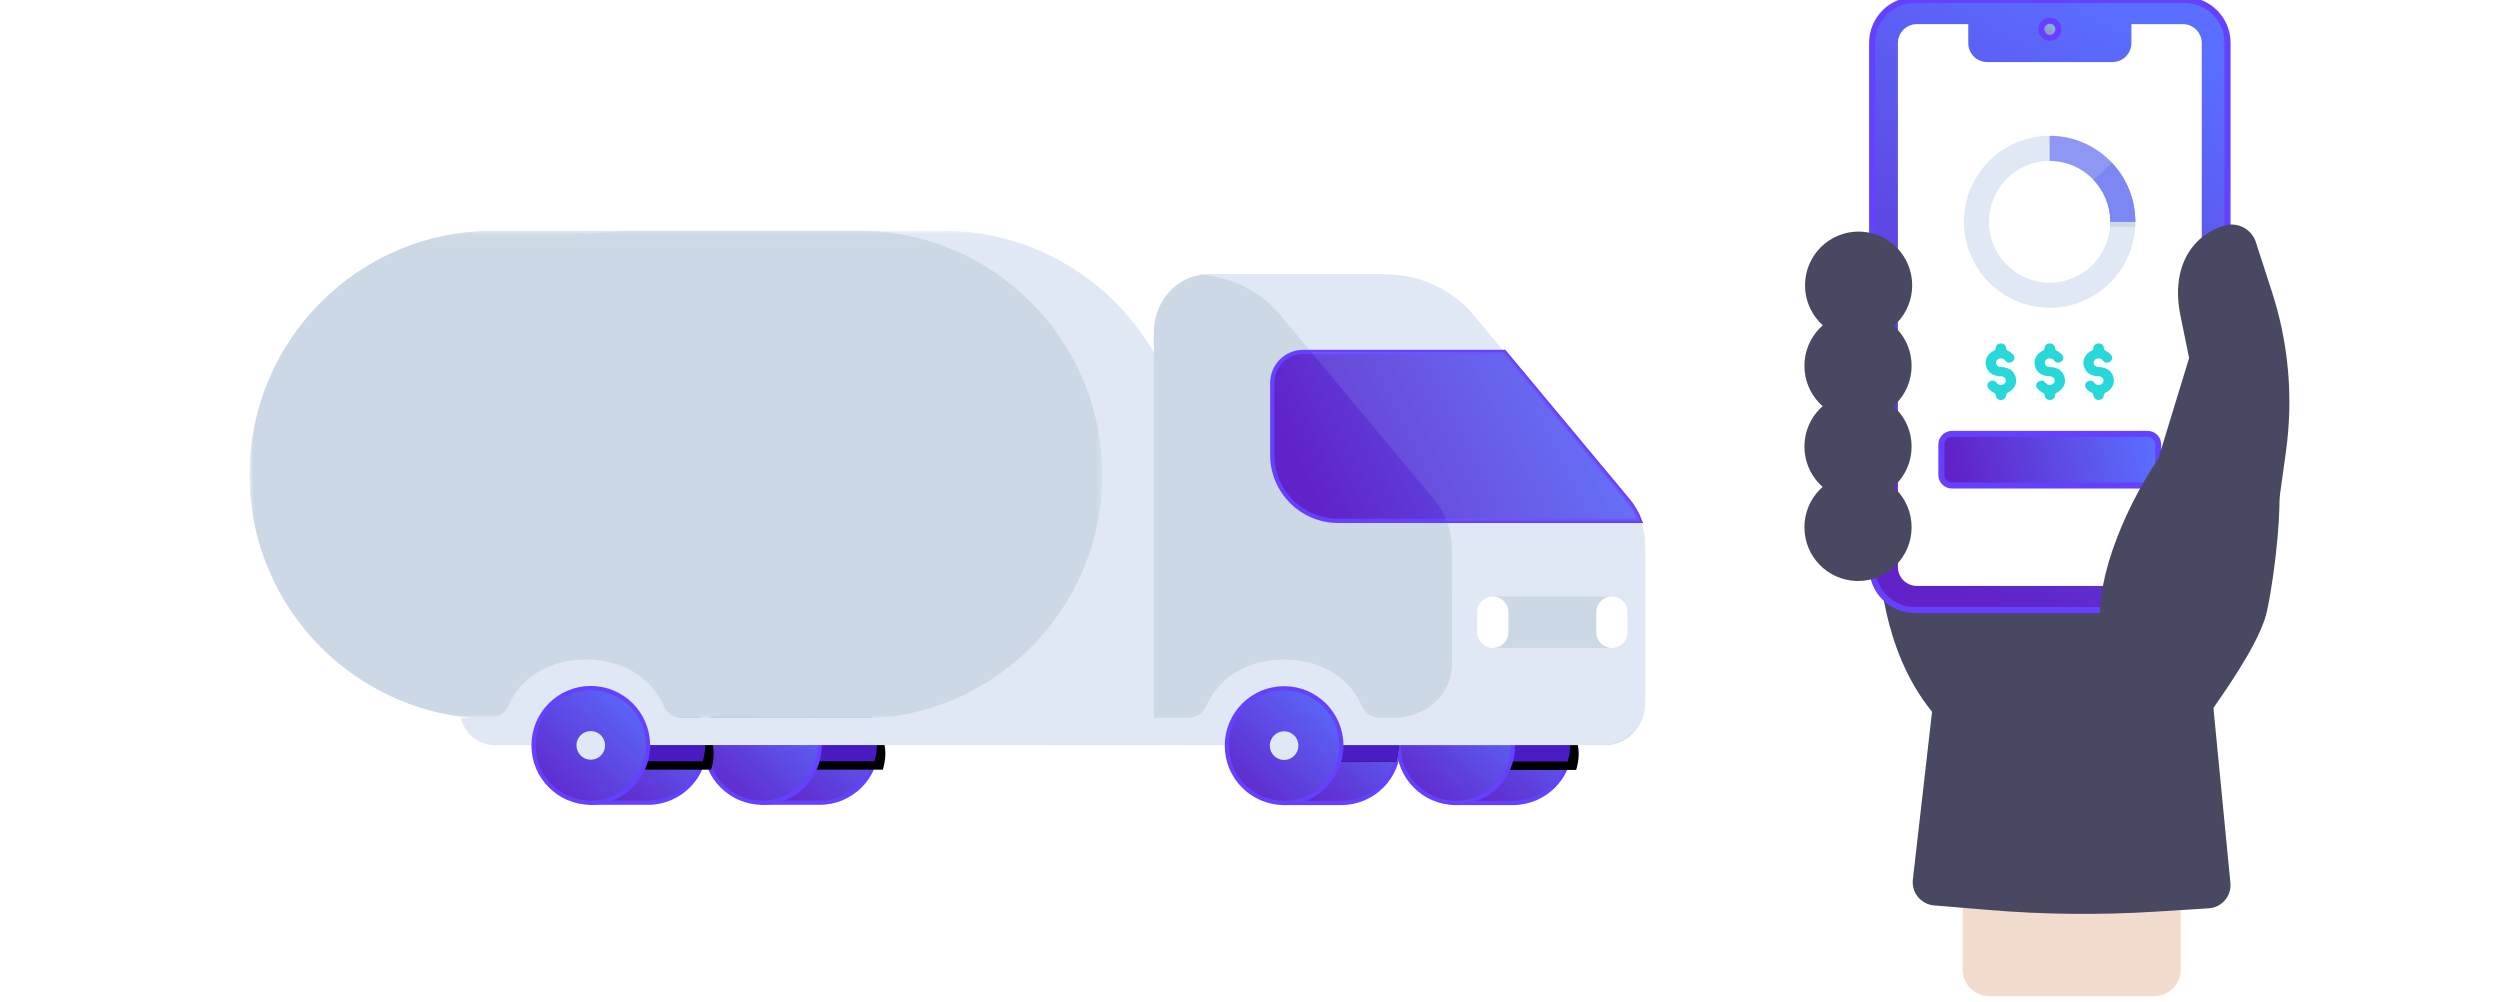 <?xml version="1.0" encoding="UTF-8"?>
<svg width="297px" height="119px" viewBox="0 0 297 119" version="1.1" xmlns="http://www.w3.org/2000/svg" xmlns:xlink="http://www.w3.org/1999/xlink">
    <title>ECA84D97-4FFF-4B68-8588-837A4A1C061F</title>
    <defs>
        <linearGradient x1="66.969%" y1="0%" x2="35.277%" y2="100%" id="linearGradient-1">
            <stop stop-color="#00DAFF" stop-opacity="0.5" offset="0%"></stop>
            <stop stop-color="#13015F" stop-opacity="0.5" offset="100%"></stop>
        </linearGradient>
        <path d="M37.276,72.473 L5.203,72.473 C2.401,72.473 0.129,70.193 0.129,67.38 L0.129,5.092 C0.129,2.28 2.401,-0 5.203,-0 L37.276,-0 C40.078,-0 42.35,2.28 42.35,5.092 L42.35,67.38 C42.35,70.193 40.078,72.473 37.276,72.473" id="path-2"></path>
        <filter x="-11.5%" y="-6.7%" width="123.0%" height="113.4%" filterUnits="objectBoundingBox" id="filter-3">
            <feMorphology radius="0.36" operator="dilate" in="SourceAlpha" result="shadowSpreadOuter1"></feMorphology>
            <feOffset dx="1" dy="1" in="shadowSpreadOuter1" result="shadowOffsetOuter1"></feOffset>
            <feGaussianBlur stdDeviation="1" in="shadowOffsetOuter1" result="shadowBlurOuter1"></feGaussianBlur>
            <feComposite in="shadowBlurOuter1" in2="SourceAlpha" operator="out" result="shadowBlurOuter1"></feComposite>
            <feColorMatrix values="0 0 0 0 0.199   0 0 0 0 0.046   0 0 0 0 0.416  0 0 0 0.204 0" type="matrix" in="shadowBlurOuter1" result="shadowMatrixOuter1"></feColorMatrix>
            <feMorphology radius="0.36" operator="dilate" in="SourceAlpha" result="shadowSpreadOuter2"></feMorphology>
            <feOffset dx="-1" dy="-1" in="shadowSpreadOuter2" result="shadowOffsetOuter2"></feOffset>
            <feGaussianBlur stdDeviation="1" in="shadowOffsetOuter2" result="shadowBlurOuter2"></feGaussianBlur>
            <feComposite in="shadowBlurOuter2" in2="SourceAlpha" operator="out" result="shadowBlurOuter2"></feComposite>
            <feColorMatrix values="0 0 0 0 0.359   0 0 0 0 0.51   0 0 0 0 0.982  0 0 0 0.295 0" type="matrix" in="shadowBlurOuter2" result="shadowMatrixOuter2"></feColorMatrix>
            <feMerge>
                <feMergeNode in="shadowMatrixOuter1"></feMergeNode>
                <feMergeNode in="shadowMatrixOuter2"></feMergeNode>
            </feMerge>
        </filter>
        <linearGradient x1="99.584%" y1="0%" x2="6.978%" y2="100%" id="linearGradient-4">
            <stop stop-color="#00DAFF" stop-opacity="0.5" offset="0%"></stop>
            <stop stop-color="#13015F" stop-opacity="0.5" offset="100%"></stop>
        </linearGradient>
        <path d="M28.958,3.48 C28.958,4.046 28.502,4.504 27.939,4.504 C27.375,4.504 26.919,4.046 26.919,3.48 C26.919,2.915 27.375,2.457 27.939,2.457 C28.502,2.457 28.958,2.915 28.958,3.48" id="path-5"></path>
        <filter x="-532.6%" y="-530.4%" width="1165.2%" height="1160.7%" filterUnits="objectBoundingBox" id="filter-6">
            <feMorphology radius="0.36" operator="dilate" in="SourceAlpha" result="shadowSpreadOuter1"></feMorphology>
            <feOffset dx="1" dy="1" in="shadowSpreadOuter1" result="shadowOffsetOuter1"></feOffset>
            <feGaussianBlur stdDeviation="3" in="shadowOffsetOuter1" result="shadowBlurOuter1"></feGaussianBlur>
            <feComposite in="shadowBlurOuter1" in2="SourceAlpha" operator="out" result="shadowBlurOuter1"></feComposite>
            <feColorMatrix values="0 0 0 0 0.199   0 0 0 0 0.046   0 0 0 0 0.416  0 0 0 0.352 0" type="matrix" in="shadowBlurOuter1" result="shadowMatrixOuter1"></feColorMatrix>
            <feMorphology radius="0.36" operator="dilate" in="SourceAlpha" result="shadowSpreadOuter2"></feMorphology>
            <feOffset dx="-1" dy="-1" in="shadowSpreadOuter2" result="shadowOffsetOuter2"></feOffset>
            <feGaussianBlur stdDeviation="3" in="shadowOffsetOuter2" result="shadowBlurOuter2"></feGaussianBlur>
            <feComposite in="shadowBlurOuter2" in2="SourceAlpha" operator="out" result="shadowBlurOuter2"></feComposite>
            <feColorMatrix values="0 0 0 0 0.359   0 0 0 0 0.51   0 0 0 0 0.982  0 0 0 0.295 0" type="matrix" in="shadowBlurOuter2" result="shadowMatrixOuter2"></feColorMatrix>
            <feMerge>
                <feMergeNode in="shadowMatrixOuter1"></feMergeNode>
                <feMergeNode in="shadowMatrixOuter2"></feMergeNode>
            </feMerge>
        </filter>
        <linearGradient x1="100%" y1="47.171%" x2="6.618%" y2="52.829%" id="linearGradient-7">
            <stop stop-color="#00DAFF" stop-opacity="0.5" offset="0%"></stop>
            <stop stop-color="#13015F" stop-opacity="0.5" offset="100%"></stop>
        </linearGradient>
        <path d="M39.56,57.675 L16.303,57.675 C15.613,57.675 15.054,57.114 15.054,56.423 L15.054,52.802 C15.054,52.11 15.613,51.549 16.303,51.549 L39.56,51.549 C40.249,51.549 40.807,52.11 40.807,52.802 L40.807,56.423 C40.807,57.114 40.249,57.675 39.56,57.675" id="path-8"></path>
        <filter x="-13.0%" y="-54.8%" width="126.1%" height="209.7%" filterUnits="objectBoundingBox" id="filter-9">
            <feMorphology radius="0.36" operator="dilate" in="SourceAlpha" result="shadowSpreadOuter1"></feMorphology>
            <feOffset dx="1" dy="1" in="shadowSpreadOuter1" result="shadowOffsetOuter1"></feOffset>
            <feGaussianBlur stdDeviation="0.5" in="shadowOffsetOuter1" result="shadowBlurOuter1"></feGaussianBlur>
            <feComposite in="shadowBlurOuter1" in2="SourceAlpha" operator="out" result="shadowBlurOuter1"></feComposite>
            <feColorMatrix values="0 0 0 0 0.199   0 0 0 0 0.046   0 0 0 0 0.416  0 0 0 0.115 0" type="matrix" in="shadowBlurOuter1" result="shadowMatrixOuter1"></feColorMatrix>
            <feMorphology radius="0.36" operator="dilate" in="SourceAlpha" result="shadowSpreadOuter2"></feMorphology>
            <feOffset dx="-1" dy="-1" in="shadowSpreadOuter2" result="shadowOffsetOuter2"></feOffset>
            <feGaussianBlur stdDeviation="0.5" in="shadowOffsetOuter2" result="shadowBlurOuter2"></feGaussianBlur>
            <feComposite in="shadowBlurOuter2" in2="SourceAlpha" operator="out" result="shadowBlurOuter2"></feComposite>
            <feColorMatrix values="0 0 0 0 0.359   0 0 0 0 0.51   0 0 0 0 0.982  0 0 0 0.144 0" type="matrix" in="shadowBlurOuter2" result="shadowMatrixOuter2"></feColorMatrix>
            <feMerge>
                <feMergeNode in="shadowMatrixOuter1"></feMergeNode>
                <feMergeNode in="shadowMatrixOuter2"></feMergeNode>
            </feMerge>
        </filter>
        <linearGradient x1="99.834%" y1="0%" x2="6.762%" y2="100%" id="linearGradient-10">
            <stop stop-color="#00DAFF" stop-opacity="0.5" offset="0%"></stop>
            <stop stop-color="#13015F" stop-opacity="0.5" offset="100%"></stop>
        </linearGradient>
        <path d="M68.13,54.741 C64.374,54.741 61.33,57.79 61.33,61.551 C61.33,62.786 61.683,63.926 62.256,64.925 L61.33,64.925 L61.33,68.363 L68.13,68.363 C71.885,68.363 74.93,65.313 74.93,61.551 C74.93,57.79 71.885,54.741 68.13,54.741" id="path-11"></path>
        <filter x="-57.0%" y="-56.9%" width="214.0%" height="213.8%" filterUnits="objectBoundingBox" id="filter-12">
            <feMorphology radius="0.25" operator="dilate" in="SourceAlpha" result="shadowSpreadOuter1"></feMorphology>
            <feOffset dx="1" dy="1" in="shadowSpreadOuter1" result="shadowOffsetOuter1"></feOffset>
            <feGaussianBlur stdDeviation="2" in="shadowOffsetOuter1" result="shadowBlurOuter1"></feGaussianBlur>
            <feComposite in="shadowBlurOuter1" in2="SourceAlpha" operator="out" result="shadowBlurOuter1"></feComposite>
            <feColorMatrix values="0 0 0 0 0.199   0 0 0 0 0.046   0 0 0 0 0.416  0 0 0 0.352 0" type="matrix" in="shadowBlurOuter1" result="shadowMatrixOuter1"></feColorMatrix>
            <feMorphology radius="0.25" operator="dilate" in="SourceAlpha" result="shadowSpreadOuter2"></feMorphology>
            <feOffset dx="-1" dy="-1" in="shadowSpreadOuter2" result="shadowOffsetOuter2"></feOffset>
            <feGaussianBlur stdDeviation="2" in="shadowOffsetOuter2" result="shadowBlurOuter2"></feGaussianBlur>
            <feComposite in="shadowBlurOuter2" in2="SourceAlpha" operator="out" result="shadowBlurOuter2"></feComposite>
            <feColorMatrix values="0 0 0 0 0.359   0 0 0 0 0.51   0 0 0 0 0.982  0 0 0 0.295 0" type="matrix" in="shadowBlurOuter2" result="shadowMatrixOuter2"></feColorMatrix>
            <feMerge>
                <feMergeNode in="shadowMatrixOuter1"></feMergeNode>
                <feMergeNode in="shadowMatrixOuter2"></feMergeNode>
            </feMerge>
        </filter>
        <path d="M74.631,63.44 C74.805,62.836 74.93,62.211 74.93,61.551 C74.93,60.798 74.777,60.086 74.552,59.408 L61.707,59.408 C61.481,60.086 61.33,60.798 61.33,61.551 C61.33,62.211 61.438,62.841 61.618,63.44 L74.631,63.44 Z" id="path-13"></path>
        <filter x="-40.4%" y="-136.4%" width="195.6%" height="422.5%" filterUnits="objectBoundingBox" id="filter-14">
            <feOffset dx="1" dy="1" in="SourceAlpha" result="shadowOffsetOuter1"></feOffset>
            <feGaussianBlur stdDeviation="2" in="shadowOffsetOuter1" result="shadowBlurOuter1"></feGaussianBlur>
            <feColorMatrix values="0 0 0 0 0.199   0 0 0 0 0.046   0 0 0 0 0.416  0 0 0 0.352 0" type="matrix" in="shadowBlurOuter1"></feColorMatrix>
        </filter>
        <linearGradient x1="99.839%" y1="0%" x2="6.757%" y2="100%" id="linearGradient-15">
            <stop stop-color="#00DAFF" stop-opacity="0.5" offset="0%"></stop>
            <stop stop-color="#13015F" stop-opacity="0.5" offset="100%"></stop>
        </linearGradient>
        <path d="M68.13,61.551 C68.13,57.789 65.085,54.741 61.33,54.741 C57.575,54.741 54.53,57.789 54.53,61.551 C54.53,65.313 57.575,68.362 61.33,68.362 C65.085,68.362 68.13,65.313 68.13,61.551" id="path-16"></path>
        <filter x="-57.0%" y="-56.9%" width="214.0%" height="213.8%" filterUnits="objectBoundingBox" id="filter-17">
            <feMorphology radius="0.25" operator="dilate" in="SourceAlpha" result="shadowSpreadOuter1"></feMorphology>
            <feOffset dx="1" dy="1" in="shadowSpreadOuter1" result="shadowOffsetOuter1"></feOffset>
            <feGaussianBlur stdDeviation="2" in="shadowOffsetOuter1" result="shadowBlurOuter1"></feGaussianBlur>
            <feComposite in="shadowBlurOuter1" in2="SourceAlpha" operator="out" result="shadowBlurOuter1"></feComposite>
            <feColorMatrix values="0 0 0 0 0.199   0 0 0 0 0.046   0 0 0 0 0.416  0 0 0 0.352 0" type="matrix" in="shadowBlurOuter1" result="shadowMatrixOuter1"></feColorMatrix>
            <feMorphology radius="0.25" operator="dilate" in="SourceAlpha" result="shadowSpreadOuter2"></feMorphology>
            <feOffset dx="-1" dy="-1" in="shadowSpreadOuter2" result="shadowOffsetOuter2"></feOffset>
            <feGaussianBlur stdDeviation="2" in="shadowOffsetOuter2" result="shadowBlurOuter2"></feGaussianBlur>
            <feComposite in="shadowBlurOuter2" in2="SourceAlpha" operator="out" result="shadowBlurOuter2"></feComposite>
            <feColorMatrix values="0 0 0 0 0.359   0 0 0 0 0.51   0 0 0 0 0.982  0 0 0 0.295 0" type="matrix" in="shadowBlurOuter2" result="shadowMatrixOuter2"></feColorMatrix>
            <feMerge>
                <feMergeNode in="shadowMatrixOuter1"></feMergeNode>
                <feMergeNode in="shadowMatrixOuter2"></feMergeNode>
            </feMerge>
        </filter>
        <path d="M40.931,61.551 C40.931,62.786 41.284,63.926 41.858,64.925 L40.931,64.925 L40.931,68.363 L47.731,68.363 C51.486,68.363 54.531,65.313 54.531,61.551 C54.531,57.79 51.486,54.741 47.731,54.741 C43.976,54.741 40.931,57.79 40.931,61.551 Z" id="path-18"></path>
        <filter x="-57.0%" y="-56.9%" width="214.0%" height="213.8%" filterUnits="objectBoundingBox" id="filter-19">
            <feMorphology radius="0.25" operator="dilate" in="SourceAlpha" result="shadowSpreadOuter1"></feMorphology>
            <feOffset dx="1" dy="1" in="shadowSpreadOuter1" result="shadowOffsetOuter1"></feOffset>
            <feGaussianBlur stdDeviation="2" in="shadowOffsetOuter1" result="shadowBlurOuter1"></feGaussianBlur>
            <feComposite in="shadowBlurOuter1" in2="SourceAlpha" operator="out" result="shadowBlurOuter1"></feComposite>
            <feColorMatrix values="0 0 0 0 0.199   0 0 0 0 0.046   0 0 0 0 0.416  0 0 0 0.352 0" type="matrix" in="shadowBlurOuter1" result="shadowMatrixOuter1"></feColorMatrix>
            <feMorphology radius="0.25" operator="dilate" in="SourceAlpha" result="shadowSpreadOuter2"></feMorphology>
            <feOffset dx="-1" dy="-1" in="shadowSpreadOuter2" result="shadowOffsetOuter2"></feOffset>
            <feGaussianBlur stdDeviation="2" in="shadowOffsetOuter2" result="shadowBlurOuter2"></feGaussianBlur>
            <feComposite in="shadowBlurOuter2" in2="SourceAlpha" operator="out" result="shadowBlurOuter2"></feComposite>
            <feColorMatrix values="0 0 0 0 0.359   0 0 0 0 0.51   0 0 0 0 0.982  0 0 0 0.295 0" type="matrix" in="shadowBlurOuter2" result="shadowMatrixOuter2"></feColorMatrix>
            <feMerge>
                <feMergeNode in="shadowMatrixOuter1"></feMergeNode>
                <feMergeNode in="shadowMatrixOuter2"></feMergeNode>
            </feMerge>
        </filter>
        <path d="M54.233,63.44 C54.407,62.836 54.531,62.211 54.531,61.551 C54.531,60.798 54.379,60.086 54.154,59.408 L41.309,59.408 C41.082,60.086 40.931,60.798 40.931,61.551 C40.931,62.211 41.039,62.841 41.22,63.44 L54.233,63.44 Z" id="path-20"></path>
        <filter x="-40.4%" y="-136.4%" width="195.6%" height="422.5%" filterUnits="objectBoundingBox" id="filter-21">
            <feOffset dx="1" dy="1" in="SourceAlpha" result="shadowOffsetOuter1"></feOffset>
            <feGaussianBlur stdDeviation="2" in="shadowOffsetOuter1" result="shadowBlurOuter1"></feGaussianBlur>
            <feColorMatrix values="0 0 0 0 0.199   0 0 0 0 0.046   0 0 0 0 0.416  0 0 0 0.352 0" type="matrix" in="shadowBlurOuter1"></feColorMatrix>
        </filter>
        <polygon id="path-22" points="0.096 0.051 94.717 0.051 94.717 58.033 0.096 58.033"></polygon>
        <polygon id="path-24" points="0 0.051 101.3 0.051 101.3 58.033 0 58.033"></polygon>
        <path d="M47.731,61.551 C47.731,57.789 44.687,54.741 40.931,54.741 C37.177,54.741 34.132,57.789 34.132,61.551 C34.132,65.313 37.177,68.362 40.931,68.362 C44.687,68.362 47.731,65.313 47.731,61.551" id="path-26"></path>
        <filter x="-57.0%" y="-56.9%" width="214.0%" height="213.8%" filterUnits="objectBoundingBox" id="filter-27">
            <feMorphology radius="0.25" operator="dilate" in="SourceAlpha" result="shadowSpreadOuter1"></feMorphology>
            <feOffset dx="1" dy="1" in="shadowSpreadOuter1" result="shadowOffsetOuter1"></feOffset>
            <feGaussianBlur stdDeviation="2" in="shadowOffsetOuter1" result="shadowBlurOuter1"></feGaussianBlur>
            <feComposite in="shadowBlurOuter1" in2="SourceAlpha" operator="out" result="shadowBlurOuter1"></feComposite>
            <feColorMatrix values="0 0 0 0 0.199   0 0 0 0 0.046   0 0 0 0 0.416  0 0 0 0.352 0" type="matrix" in="shadowBlurOuter1" result="shadowMatrixOuter1"></feColorMatrix>
            <feMorphology radius="0.25" operator="dilate" in="SourceAlpha" result="shadowSpreadOuter2"></feMorphology>
            <feOffset dx="-1" dy="-1" in="shadowSpreadOuter2" result="shadowOffsetOuter2"></feOffset>
            <feGaussianBlur stdDeviation="2" in="shadowOffsetOuter2" result="shadowBlurOuter2"></feGaussianBlur>
            <feComposite in="shadowBlurOuter2" in2="SourceAlpha" operator="out" result="shadowBlurOuter2"></feComposite>
            <feColorMatrix values="0 0 0 0 0.359   0 0 0 0 0.51   0 0 0 0 0.982  0 0 0 0.295 0" type="matrix" in="shadowBlurOuter2" result="shadowMatrixOuter2"></feColorMatrix>
            <feMerge>
                <feMergeNode in="shadowMatrixOuter1"></feMergeNode>
                <feMergeNode in="shadowMatrixOuter2"></feMergeNode>
            </feMerge>
        </filter>
        <path d="M7.477,0.74 C3.722,0.74 0.678,3.79 0.678,7.551 C0.678,8.785 1.031,9.927 1.604,10.925 L0.678,10.925 L0.678,14.362 L7.477,14.362 C11.233,14.362 14.277,11.313 14.277,7.551 C14.277,3.79 11.233,0.74 7.477,0.74" id="path-28"></path>
        <filter x="-57.0%" y="-56.9%" width="214.0%" height="213.8%" filterUnits="objectBoundingBox" id="filter-29">
            <feMorphology radius="0.25" operator="dilate" in="SourceAlpha" result="shadowSpreadOuter1"></feMorphology>
            <feOffset dx="1" dy="1" in="shadowSpreadOuter1" result="shadowOffsetOuter1"></feOffset>
            <feGaussianBlur stdDeviation="2" in="shadowOffsetOuter1" result="shadowBlurOuter1"></feGaussianBlur>
            <feComposite in="shadowBlurOuter1" in2="SourceAlpha" operator="out" result="shadowBlurOuter1"></feComposite>
            <feColorMatrix values="0 0 0 0 0.199   0 0 0 0 0.046   0 0 0 0 0.416  0 0 0 0.352 0" type="matrix" in="shadowBlurOuter1" result="shadowMatrixOuter1"></feColorMatrix>
            <feMorphology radius="0.25" operator="dilate" in="SourceAlpha" result="shadowSpreadOuter2"></feMorphology>
            <feOffset dx="-1" dy="-1" in="shadowSpreadOuter2" result="shadowOffsetOuter2"></feOffset>
            <feGaussianBlur stdDeviation="2" in="shadowOffsetOuter2" result="shadowBlurOuter2"></feGaussianBlur>
            <feComposite in="shadowBlurOuter2" in2="SourceAlpha" operator="out" result="shadowBlurOuter2"></feComposite>
            <feColorMatrix values="0 0 0 0 0.359   0 0 0 0 0.51   0 0 0 0 0.982  0 0 0 0.295 0" type="matrix" in="shadowBlurOuter2" result="shadowMatrixOuter2"></feColorMatrix>
            <feMerge>
                <feMergeNode in="shadowMatrixOuter1"></feMergeNode>
                <feMergeNode in="shadowMatrixOuter2"></feMergeNode>
            </feMerge>
        </filter>
        <path d="M156.999,63.469 C157.174,62.866 157.298,62.24 157.298,61.58 C157.298,60.827 157.146,60.115 156.921,59.438 L144.075,59.438 C143.85,60.115 143.699,60.827 143.699,61.58 C143.699,62.24 143.806,62.87 143.987,63.469 L156.999,63.469 Z" id="path-30"></path>
        <filter x="-40.4%" y="-136.4%" width="195.6%" height="422.5%" filterUnits="objectBoundingBox" id="filter-31">
            <feOffset dx="1" dy="1" in="SourceAlpha" result="shadowOffsetOuter1"></feOffset>
            <feGaussianBlur stdDeviation="2" in="shadowOffsetOuter1" result="shadowBlurOuter1"></feGaussianBlur>
            <feColorMatrix values="0 0 0 0 0.199   0 0 0 0 0.046   0 0 0 0 0.416  0 0 0 0.352 0" type="matrix" in="shadowBlurOuter1"></feColorMatrix>
        </filter>
        <path d="M150.498,61.58 C150.498,57.819 147.454,54.77 143.699,54.77 C139.944,54.77 136.899,57.819 136.899,61.58 C136.899,65.343 139.944,68.391 143.699,68.391 C147.454,68.391 150.498,65.343 150.498,61.58" id="path-32"></path>
        <filter x="-57.0%" y="-56.9%" width="214.0%" height="213.8%" filterUnits="objectBoundingBox" id="filter-33">
            <feMorphology radius="0.25" operator="dilate" in="SourceAlpha" result="shadowSpreadOuter1"></feMorphology>
            <feOffset dx="1" dy="1" in="shadowSpreadOuter1" result="shadowOffsetOuter1"></feOffset>
            <feGaussianBlur stdDeviation="2" in="shadowOffsetOuter1" result="shadowBlurOuter1"></feGaussianBlur>
            <feComposite in="shadowBlurOuter1" in2="SourceAlpha" operator="out" result="shadowBlurOuter1"></feComposite>
            <feColorMatrix values="0 0 0 0 0.199   0 0 0 0 0.046   0 0 0 0 0.416  0 0 0 0.352 0" type="matrix" in="shadowBlurOuter1" result="shadowMatrixOuter1"></feColorMatrix>
            <feMorphology radius="0.25" operator="dilate" in="SourceAlpha" result="shadowSpreadOuter2"></feMorphology>
            <feOffset dx="-1" dy="-1" in="shadowSpreadOuter2" result="shadowOffsetOuter2"></feOffset>
            <feGaussianBlur stdDeviation="2" in="shadowOffsetOuter2" result="shadowBlurOuter2"></feGaussianBlur>
            <feComposite in="shadowBlurOuter2" in2="SourceAlpha" operator="out" result="shadowBlurOuter2"></feComposite>
            <feColorMatrix values="0 0 0 0 0.359   0 0 0 0 0.51   0 0 0 0 0.982  0 0 0 0.295 0" type="matrix" in="shadowBlurOuter2" result="shadowMatrixOuter2"></feColorMatrix>
            <feMerge>
                <feMergeNode in="shadowMatrixOuter1"></feMergeNode>
                <feMergeNode in="shadowMatrixOuter2"></feMergeNode>
            </feMerge>
        </filter>
        <linearGradient x1="99.828%" y1="0%" x2="6.767%" y2="100%" id="linearGradient-34">
            <stop stop-color="#00DAFF" stop-opacity="0.5" offset="0%"></stop>
            <stop stop-color="#13015F" stop-opacity="0.5" offset="100%"></stop>
        </linearGradient>
        <path d="M7.455,0.74 C3.699,0.74 0.655,3.79 0.655,7.551 C0.655,8.785 1.008,9.927 1.581,10.925 L0.655,10.925 L0.655,14.362 L7.455,14.362 C11.21,14.362 14.254,11.313 14.254,7.551 C14.254,3.79 11.21,0.74 7.455,0.74" id="path-35"></path>
        <filter x="-57.0%" y="-56.9%" width="214.0%" height="213.8%" filterUnits="objectBoundingBox" id="filter-36">
            <feMorphology radius="0.25" operator="dilate" in="SourceAlpha" result="shadowSpreadOuter1"></feMorphology>
            <feOffset dx="1" dy="1" in="shadowSpreadOuter1" result="shadowOffsetOuter1"></feOffset>
            <feGaussianBlur stdDeviation="2" in="shadowOffsetOuter1" result="shadowBlurOuter1"></feGaussianBlur>
            <feComposite in="shadowBlurOuter1" in2="SourceAlpha" operator="out" result="shadowBlurOuter1"></feComposite>
            <feColorMatrix values="0 0 0 0 0.199   0 0 0 0 0.046   0 0 0 0 0.416  0 0 0 0.352 0" type="matrix" in="shadowBlurOuter1" result="shadowMatrixOuter1"></feColorMatrix>
            <feMorphology radius="0.25" operator="dilate" in="SourceAlpha" result="shadowSpreadOuter2"></feMorphology>
            <feOffset dx="-1" dy="-1" in="shadowSpreadOuter2" result="shadowOffsetOuter2"></feOffset>
            <feGaussianBlur stdDeviation="2" in="shadowOffsetOuter2" result="shadowBlurOuter2"></feGaussianBlur>
            <feComposite in="shadowBlurOuter2" in2="SourceAlpha" operator="out" result="shadowBlurOuter2"></feComposite>
            <feColorMatrix values="0 0 0 0 0.359   0 0 0 0 0.51   0 0 0 0 0.982  0 0 0 0.295 0" type="matrix" in="shadowBlurOuter2" result="shadowMatrixOuter2"></feColorMatrix>
            <feMerge>
                <feMergeNode in="shadowMatrixOuter1"></feMergeNode>
                <feMergeNode in="shadowMatrixOuter2"></feMergeNode>
            </feMerge>
        </filter>
        <path d="M136.601,63.469 C136.776,62.866 136.899,62.24 136.899,61.58 C136.899,60.827 136.748,60.115 136.523,59.438 L123.677,59.438 C123.452,60.115 123.301,60.827 123.301,61.58 C123.301,62.24 123.407,62.87 123.588,63.469 L136.601,63.469 Z" id="path-37"></path>
        <filter x="-55.2%" y="-186.0%" width="210.3%" height="472.1%" filterUnits="objectBoundingBox" id="filter-38">
            <feOffset dx="1" dy="1" in="SourceAlpha" result="shadowOffsetOuter1"></feOffset>
            <feGaussianBlur stdDeviation="2" in="shadowOffsetOuter1" result="shadowBlurOuter1"></feGaussianBlur>
            <feColorMatrix values="0 0 0 0 0.199   0 0 0 0 0.046   0 0 0 0 0.416  0 0 0 0.352 0" type="matrix" in="shadowBlurOuter1" result="shadowMatrixOuter1"></feColorMatrix>
            <feOffset dx="-1" dy="-1" in="SourceAlpha" result="shadowOffsetOuter2"></feOffset>
            <feGaussianBlur stdDeviation="2" in="shadowOffsetOuter2" result="shadowBlurOuter2"></feGaussianBlur>
            <feColorMatrix values="0 0 0 0 0.359   0 0 0 0 0.51   0 0 0 0 0.982  0 0 0 0.295 0" type="matrix" in="shadowBlurOuter2" result="shadowMatrixOuter2"></feColorMatrix>
            <feMerge>
                <feMergeNode in="shadowMatrixOuter1"></feMergeNode>
                <feMergeNode in="shadowMatrixOuter2"></feMergeNode>
            </feMerge>
        </filter>
        <linearGradient x1="100%" y1="39.443%" x2="6.618%" y2="60.557%" id="linearGradient-39">
            <stop stop-color="#00DAFF" stop-opacity="0.5" offset="0%"></stop>
            <stop stop-color="#13015F" stop-opacity="0.5" offset="100%"></stop>
        </linearGradient>
        <path d="M121.894,18.496 L121.894,27.048 C121.894,31.373 125.395,34.879 129.712,34.879 L165.581,34.879 C165.239,34 164.769,33.169 164.157,32.433 L149.465,14.804 L125.58,14.804 C123.544,14.804 121.894,16.457 121.894,18.496" id="path-40"></path>
        <filter x="-17.7%" y="-38.6%" width="135.7%" height="177.2%" filterUnits="objectBoundingBox" id="filter-41">
            <feMorphology radius="0.25" operator="dilate" in="SourceAlpha" result="shadowSpreadOuter1"></feMorphology>
            <feOffset dx="1" dy="1" in="shadowSpreadOuter1" result="shadowOffsetOuter1"></feOffset>
            <feGaussianBlur stdDeviation="2" in="shadowOffsetOuter1" result="shadowBlurOuter1"></feGaussianBlur>
            <feComposite in="shadowBlurOuter1" in2="SourceAlpha" operator="out" result="shadowBlurOuter1"></feComposite>
            <feColorMatrix values="0 0 0 0 0.199   0 0 0 0 0.046   0 0 0 0 0.416  0 0 0 0.352 0" type="matrix" in="shadowBlurOuter1" result="shadowMatrixOuter1"></feColorMatrix>
            <feMorphology radius="0.25" operator="dilate" in="SourceAlpha" result="shadowSpreadOuter2"></feMorphology>
            <feOffset dx="-1" dy="-1" in="shadowSpreadOuter2" result="shadowOffsetOuter2"></feOffset>
            <feGaussianBlur stdDeviation="2" in="shadowOffsetOuter2" result="shadowBlurOuter2"></feGaussianBlur>
            <feComposite in="shadowBlurOuter2" in2="SourceAlpha" operator="out" result="shadowBlurOuter2"></feComposite>
            <feColorMatrix values="0 0 0 0 0.359   0 0 0 0 0.51   0 0 0 0 0.982  0 0 0 0.295 0" type="matrix" in="shadowBlurOuter2" result="shadowMatrixOuter2"></feColorMatrix>
            <feMerge>
                <feMergeNode in="shadowMatrixOuter1"></feMergeNode>
                <feMergeNode in="shadowMatrixOuter2"></feMergeNode>
            </feMerge>
        </filter>
        <path d="M130.1,61.58 C130.1,57.819 127.056,54.77 123.301,54.77 C119.545,54.77 116.5,57.819 116.5,61.58 C116.5,65.343 119.545,68.391 123.301,68.391 C127.056,68.391 130.1,65.343 130.1,61.58" id="path-42"></path>
        <filter x="-57.0%" y="-56.9%" width="214.0%" height="213.8%" filterUnits="objectBoundingBox" id="filter-43">
            <feMorphology radius="0.25" operator="dilate" in="SourceAlpha" result="shadowSpreadOuter1"></feMorphology>
            <feOffset dx="1" dy="1" in="shadowSpreadOuter1" result="shadowOffsetOuter1"></feOffset>
            <feGaussianBlur stdDeviation="2" in="shadowOffsetOuter1" result="shadowBlurOuter1"></feGaussianBlur>
            <feComposite in="shadowBlurOuter1" in2="SourceAlpha" operator="out" result="shadowBlurOuter1"></feComposite>
            <feColorMatrix values="0 0 0 0 0.199   0 0 0 0 0.046   0 0 0 0 0.416  0 0 0 0.352 0" type="matrix" in="shadowBlurOuter1" result="shadowMatrixOuter1"></feColorMatrix>
            <feMorphology radius="0.25" operator="dilate" in="SourceAlpha" result="shadowSpreadOuter2"></feMorphology>
            <feOffset dx="-1" dy="-1" in="shadowSpreadOuter2" result="shadowOffsetOuter2"></feOffset>
            <feGaussianBlur stdDeviation="2" in="shadowOffsetOuter2" result="shadowBlurOuter2"></feGaussianBlur>
            <feComposite in="shadowBlurOuter2" in2="SourceAlpha" operator="out" result="shadowBlurOuter2"></feComposite>
            <feColorMatrix values="0 0 0 0 0.359   0 0 0 0 0.51   0 0 0 0 0.982  0 0 0 0.295 0" type="matrix" in="shadowBlurOuter2" result="shadowMatrixOuter2"></feColorMatrix>
            <feMerge>
                <feMergeNode in="shadowMatrixOuter1"></feMergeNode>
                <feMergeNode in="shadowMatrixOuter2"></feMergeNode>
            </feMerge>
        </filter>
    </defs>
    <g id="Design-System" stroke="none" stroke-width="1" fill="none" fill-rule="evenodd">
        <g id="Gráficos" transform="translate(-26, -474)">
            <g id="Graphic-/-Illustration-/-Service" transform="translate(26, 474)">
                <g id="Group" transform="translate(25, 0)">
                    <g id="Graphic-/-Illustration-/-Pipero-Hand" transform="translate(190, 0)">
                        <g id="Group-8">
                            <g id="Group-9">
                                <g id="Ui-Pipeo" transform="translate(0.582, 0)">
                                    <g id="Group-53">
                                        <path d="M40.349,118.339 L20.724,118.339 C18.99,118.339 17.585,116.929 17.585,115.189 L17.585,88.766 C17.585,87.027 18.99,85.616 20.724,85.616 L40.349,85.616 C42.082,85.616 43.487,87.027 43.487,88.766 L43.487,115.189 C43.487,116.929 42.082,118.339 40.349,118.339" id="Fill-1" fill="#F2DCCE"></path>
                                        <path d="M54.461,48.772 L7.692,66.53 C7.692,66.53 7.759,76.973 13.945,84.557 L11.681,104.366 C11.428,105.956 12.577,107.428 14.176,107.561 L20.691,108.104 C27.246,108.651 33.831,108.72 40.396,108.311 L46.817,107.91 C48.416,107.811 49.594,106.369 49.379,104.776 L47.373,84.098 C50.03,80.329 53.184,75.467 53.758,72.489 C54.802,67.58 55.517,59.693 55.098,57.825 C53.841,52.219 53.413,54.21 54.461,48.772 Z" id="Fill-3" fill="#484863"></path>
                                        <path d="M44.527,27.843 L44.527,27.843 L43.714,30.504 L4.551,30.504 L4.551,64.079 L36.981,68.583 L38.913,68.583 C41.535,68.583 44.053,69.619 45.922,71.465 L47.383,72.91 L47.383,28.797 C46.451,28.431 45.499,28.111 44.527,27.843" id="Fill-5" fill="#95A6B7"></path>
                                        <g id="Group-9" transform="translate(6.699, 0)">
                                            <g id="Fill-7">
                                                <use fill="black" fill-opacity="1" filter="url(#filter-3)" xlink:href="#path-2"></use>
                                                <use fill="#8A36FF" fill-rule="evenodd" xlink:href="#path-2"></use>
                                                <use fill-opacity="0.7" fill="url(#linearGradient-1)" fill-rule="evenodd" style="mix-blend-mode: multiply;" xlink:href="#path-2"></use>
                                                <use stroke="#6640FF" stroke-width="0.72" xlink:href="#path-2"></use>
                                            </g>
                                        </g>
                                        <path d="M37.627,2.866 L37.627,5.118 C37.627,6.362 36.622,7.37 35.383,7.37 L20.494,7.37 C19.254,7.37 18.25,6.362 18.25,5.118 L18.25,2.866 L12.131,2.866 C10.892,2.866 9.888,3.875 9.888,5.118 L9.888,67.355 C9.888,68.598 10.892,69.607 12.131,69.607 L43.745,69.607 C44.985,69.607 45.989,68.598 45.989,67.355 L45.989,5.118 C45.989,3.875 44.985,2.866 43.745,2.866 L37.627,2.866 Z" id="Fill-10" fill="#FFFFFF"></path>
                                        <path d="M5.149,57.843 C7.787,57.843 9.926,59.989 9.926,62.638 C9.926,65.285 7.787,67.432 5.149,67.432 L5.149,67.432 L4.937,67.428 C2.397,67.316 0.373,65.214 0.373,62.638 C0.373,59.989 2.511,57.843 5.149,57.843 Z M5.149,48.254 C7.787,48.254 9.926,50.401 9.926,53.049 C9.926,55.696 7.787,57.843 5.149,57.843 L5.149,57.843 L4.937,57.838 C2.397,57.727 0.373,55.625 0.373,53.049 C0.373,50.401 2.511,48.254 5.149,48.254 Z M5.219,29.102 C7.857,29.102 9.996,31.249 9.996,33.896 C9.996,36.441 8.02,38.523 5.525,38.681 C7.987,38.872 9.926,40.939 9.926,43.459 C9.926,46.107 7.787,48.254 5.149,48.254 L5.149,48.254 L4.937,48.249 C2.397,48.138 0.373,46.036 0.373,43.459 C0.373,40.915 2.348,38.833 4.843,38.675 C2.381,38.484 0.443,36.417 0.443,33.896 C0.443,31.249 2.581,29.102 5.219,29.102 Z" id="Fill-27" fill="#484863"></path>
                                        <path d="M5.149,57.843 C7.787,57.843 9.926,59.989 9.926,62.638 C9.926,65.285 7.787,67.432 5.149,67.432 L5.149,67.432 L4.937,67.428 C2.397,67.316 0.373,65.214 0.373,62.638 C0.373,59.989 2.511,57.843 5.149,57.843 Z M5.149,48.254 C7.787,48.254 9.926,50.401 9.926,53.049 C9.926,55.696 7.787,57.843 5.149,57.843 L5.149,57.843 L4.937,57.838 C2.397,57.727 0.373,55.625 0.373,53.049 C0.373,50.401 2.511,48.254 5.149,48.254 Z M5.219,29.102 C7.857,29.102 9.996,31.249 9.996,33.896 C9.996,36.441 8.02,38.523 5.525,38.681 C7.987,38.872 9.926,40.939 9.926,43.459 C9.926,46.107 7.787,48.254 5.149,48.254 L5.149,48.254 L4.937,48.249 C2.397,48.138 0.373,46.036 0.373,43.459 C0.373,40.915 2.348,38.833 4.843,38.675 C2.381,38.484 0.443,36.417 0.443,33.896 C0.443,31.249 2.581,29.102 5.219,29.102 Z" id="Stroke-29" stroke="#484863" stroke-width="3.182"></path>
                                        <path d="M41.091,60.962 L14.771,60.962 C13.53,60.962 12.524,59.953 12.524,58.707 L12.524,13.993 C12.524,12.747 13.53,11.738 14.771,11.738 L41.091,11.738 C42.332,11.738 43.338,12.747 43.338,13.993 L43.338,58.707 C43.338,59.953 42.332,60.962 41.091,60.962" id="Fill-30" fill="#FFFFFF"></path>
                                        <path d="M27.917,16.137 C22.297,16.137 17.742,20.71 17.742,26.35 C17.742,31.99 22.297,36.563 27.917,36.563 C33.536,36.563 38.091,31.99 38.091,26.35 C38.091,20.71 33.536,16.137 27.917,16.137 M27.917,19.116 C31.891,19.116 35.124,22.361 35.124,26.35 C35.124,30.339 31.891,33.584 27.917,33.584 C23.943,33.584 20.71,30.339 20.71,26.35 C20.71,22.361 23.943,19.116 27.917,19.116" id="Fill-32" fill="#DFE8F4"></path>
                                        <path d="M35.124,26.35 C35.124,26.547 35.11,26.742 35.094,26.935 L38.074,26.935 C38.085,26.741 38.091,26.546 38.091,26.35 C38.091,26.207 38.087,26.066 38.081,25.924 L35.102,25.924 C35.111,26.066 35.124,26.206 35.124,26.35" id="Fill-34" fill="#CCD8E5"></path>
                                        <g id="Fill-12">
                                            <use fill="black" fill-opacity="1" filter="url(#filter-6)" xlink:href="#path-5"></use>
                                            <use fill="#D1C0E9" fill-rule="evenodd" xlink:href="#path-5"></use>
                                            <use fill-opacity="0.7" fill="url(#linearGradient-4)" fill-rule="evenodd" style="mix-blend-mode: multiply;" xlink:href="#path-5"></use>
                                            <use stroke="#6640FF" stroke-width="0.72" xlink:href="#path-5"></use>
                                        </g>
                                        <path d="M27.917,16.137 L27.917,19.116 C31.891,19.116 35.124,22.361 35.124,26.35 L38.091,26.35 C38.091,20.709 33.536,16.137 27.917,16.137" id="Fill-36" fill="#8E98F4"></path>
                                        <path d="M33.15,21.392 C34.37,22.688 35.124,24.43 35.124,26.35 L38.091,26.35 C38.091,23.636 37.034,21.171 35.314,19.342 L33.15,21.392 Z" id="Fill-38" fill="#7C87F3"></path>
                                        <path d="M22.117,43.607 C21.8,43.603 21.543,43.373 21.543,43.09 C21.543,42.804 21.804,42.571 22.126,42.571 C22.339,42.571 22.527,42.675 22.628,42.828 C22.729,42.981 22.894,43.09 23.093,43.09 C23.603,43.09 23.92,42.581 23.636,42.204 C23.464,41.974 23.226,41.787 22.948,41.66 C22.815,41.6 22.741,41.47 22.741,41.338 C22.741,41.036 22.465,40.791 22.126,40.791 C21.786,40.791 21.511,41.036 21.511,41.338 L21.511,41.339 C21.511,41.473 21.431,41.601 21.297,41.662 C20.449,42.051 19.986,43.012 20.583,43.976 C20.888,44.468 21.501,44.694 22.133,44.702 C22.451,44.705 22.708,44.936 22.708,45.219 C22.708,45.505 22.446,45.737 22.126,45.737 C21.911,45.737 21.724,45.634 21.623,45.481 C21.522,45.328 21.357,45.219 21.158,45.219 C20.635,45.219 20.333,45.742 20.63,46.125 C20.801,46.345 21.032,46.526 21.303,46.649 C21.435,46.709 21.511,46.838 21.511,46.971 C21.511,47.273 21.786,47.518 22.126,47.518 C22.465,47.518 22.741,47.273 22.741,46.971 L22.741,46.97 C22.741,46.836 22.819,46.708 22.954,46.646 C23.812,46.252 24.276,45.276 23.647,44.3 C23.34,43.824 22.734,43.615 22.117,43.607" id="Fill-40" fill="#28D7D8"></path>
                                        <path d="M27.923,43.607 C27.605,43.603 27.348,43.373 27.348,43.09 C27.348,42.804 27.61,42.571 27.931,42.571 C28.145,42.571 28.332,42.675 28.434,42.828 C28.534,42.981 28.7,43.09 28.899,43.09 C29.409,43.09 29.725,42.581 29.441,42.204 C29.269,41.974 29.032,41.787 28.753,41.66 C28.621,41.6 28.546,41.47 28.546,41.338 C28.546,41.036 28.27,40.791 27.931,40.791 C27.591,40.791 27.316,41.036 27.316,41.338 L27.316,41.339 C27.316,41.473 27.237,41.601 27.103,41.662 C26.255,42.051 25.791,43.012 26.389,43.976 C26.694,44.468 27.307,44.694 27.939,44.702 C28.256,44.705 28.513,44.936 28.513,45.219 C28.513,45.505 28.252,45.737 27.931,45.737 C27.717,45.737 27.529,45.634 27.428,45.481 C27.328,45.328 27.162,45.219 26.964,45.219 C26.441,45.219 26.139,45.742 26.436,46.125 C26.607,46.345 26.838,46.526 27.108,46.649 C27.241,46.709 27.316,46.838 27.316,46.971 C27.316,47.273 27.591,47.518 27.931,47.518 C28.27,47.518 28.546,47.273 28.546,46.971 L28.546,46.97 C28.546,46.836 28.625,46.708 28.759,46.646 C29.617,46.252 30.081,45.276 29.452,44.3 C29.145,43.824 28.54,43.615 27.923,43.607" id="Fill-42" fill="#28D7D8"></path>
                                        <path d="M33.728,43.607 C33.411,43.603 33.154,43.373 33.154,43.09 C33.154,42.804 33.415,42.571 33.737,42.571 C33.95,42.571 34.138,42.675 34.239,42.828 C34.34,42.981 34.505,43.09 34.704,43.09 C35.215,43.09 35.531,42.581 35.247,42.204 C35.075,41.974 34.837,41.787 34.559,41.66 C34.426,41.6 34.352,41.47 34.352,41.338 C34.352,41.036 34.076,40.791 33.737,40.791 C33.397,40.791 33.122,41.036 33.122,41.338 L33.122,41.339 C33.122,41.473 33.042,41.601 32.908,41.662 C32.06,42.051 31.597,43.012 32.194,43.976 C32.499,44.468 33.113,44.694 33.744,44.702 C34.062,44.705 34.319,44.936 34.319,45.219 C34.319,45.505 34.057,45.737 33.737,45.737 C33.522,45.737 33.335,45.634 33.234,45.481 C33.134,45.328 32.968,45.219 32.769,45.219 C32.246,45.219 31.944,45.742 32.241,46.125 C32.412,46.345 32.644,46.526 32.914,46.649 C33.046,46.709 33.122,46.838 33.122,46.971 C33.122,47.273 33.397,47.518 33.737,47.518 C34.076,47.518 34.352,47.273 34.352,46.971 L34.352,46.97 C34.352,46.836 34.43,46.708 34.565,46.646 C35.423,46.252 35.887,45.276 35.258,44.3 C34.951,43.824 34.346,43.615 33.728,43.607" id="Fill-44" fill="#28D7D8"></path>
                                        <g id="Fill-46">
                                            <use fill="black" fill-opacity="1" filter="url(#filter-9)" xlink:href="#path-8"></use>
                                            <use fill="#8A36FF" fill-rule="evenodd" xlink:href="#path-8"></use>
                                            <use fill-opacity="0.7" fill="url(#linearGradient-7)" fill-rule="evenodd" style="mix-blend-mode: multiply;" xlink:href="#path-8"></use>
                                            <use stroke="#6640FF" stroke-width="0.72" xlink:href="#path-8"></use>
                                        </g>
                                        <g id="Group-50" transform="translate(33.494, 26.447)" fill="#484863">
                                            <path d="M20.833,8.223 L18.959,2.447 C18.508,0.831 16.838,-0.113 15.228,0.34 L15.22,0.342 C11.72,1.325 8.654,4.931 9.993,11.206 L10.991,16.089 L7.332,28.046 C2.867,34.658 -0.494,43.516 0.606,48.877 C1.906,55.214 6.519,63.025 16.64,45.793 C16.64,45.793 21.268,34.736 21.605,33.619 L22.503,27.127 C23.381,20.78 22.81,14.316 20.833,8.223" id="Fill-48"></path>
                                        </g>
                                    </g>
                                </g>
                            </g>
                        </g>
                    </g>
                    <g id="Graphic-/-Illustration-/-Pipa" transform="translate(0, 27)">
                        <g id="Pipe-Truck-Copy" transform="translate(4.251, 0)">
                            <polygon id="Fill-1" fill="#DFE8F4" points="75.103 59.372 109.817 59.372 109.817 27.624"></polygon>
                            <g id="Fill-2">
                                <use fill="black" fill-opacity="1" filter="url(#filter-12)" xlink:href="#path-11"></use>
                                <use fill="#8A36FF" fill-rule="evenodd" xlink:href="#path-11"></use>
                                <use fill-opacity="0.7" fill="url(#linearGradient-10)" fill-rule="evenodd" style="mix-blend-mode: multiply;" xlink:href="#path-11"></use>
                                <use stroke="#6640FF" stroke-width="0.5" xlink:href="#path-11"></use>
                            </g>
                            <g id="Fill-4">
                                <use fill="black" fill-opacity="1" filter="url(#filter-14)" xlink:href="#path-13"></use>
                                <use fill="#481BC2" fill-rule="evenodd" xlink:href="#path-13"></use>
                            </g>
                            <g id="Fill-6">
                                <use fill="black" fill-opacity="1" filter="url(#filter-17)" xlink:href="#path-16"></use>
                                <use fill="#8A36FF" fill-rule="evenodd" xlink:href="#path-16"></use>
                                <use fill-opacity="0.7" fill="url(#linearGradient-15)" fill-rule="evenodd" style="mix-blend-mode: multiply;" xlink:href="#path-16"></use>
                                <use stroke="#6640FF" stroke-width="0.5" xlink:href="#path-16"></use>
                            </g>
                            <g id="Fill-8">
                                <use fill="black" fill-opacity="1" filter="url(#filter-19)" xlink:href="#path-18"></use>
                                <use fill="#8A36FF" fill-rule="evenodd" xlink:href="#path-18"></use>
                                <use fill-opacity="0.7" fill="url(#linearGradient-10)" fill-rule="evenodd" style="mix-blend-mode: multiply;" xlink:href="#path-18"></use>
                                <use stroke="#6640FF" stroke-width="0.5" xlink:href="#path-18"></use>
                            </g>
                            <g id="Fill-10">
                                <use fill="black" fill-opacity="1" filter="url(#filter-21)" xlink:href="#path-20"></use>
                                <use fill="#471AC2" fill-rule="evenodd" xlink:href="#path-20"></use>
                            </g>
                            <g id="Group-14" transform="translate(16.996, 0.36)">
                                <mask id="mask-23" fill="white">
                                    <use xlink:href="#path-22"></use>
                                </mask>
                                <g id="Clip-13"></g>
                                <path d="M65.773,0.051 L29.038,0.051 C13.054,0.051 0.096,13.031 0.096,29.042 C0.096,45.054 13.054,58.033 29.038,58.033 L65.773,58.033 C81.758,58.033 94.717,45.054 94.717,29.042 C94.717,13.031 81.758,0.051 65.773,0.051" id="Fill-12" fill="#DFE8F4" mask="url(#mask-23)"></path>
                            </g>
                            <g id="Group-17" transform="translate(0.394, 0.36)">
                                <mask id="mask-25" fill="white">
                                    <use xlink:href="#path-24"></use>
                                </mask>
                                <g id="Clip-16"></g>
                                <path d="M72.357,0.051 L28.943,0.051 C12.958,0.051 0,13.031 0,29.042 C0,45.054 12.958,58.033 28.943,58.033 L72.357,58.033 C88.342,58.033 101.3,45.054 101.3,29.042 C101.3,13.031 88.342,0.051 72.357,0.051" id="Fill-15" fill="#CCD8E5" mask="url(#mask-25)"></path>
                            </g>
                            <path d="M107.816,61.517 L64.325,61.517 L55.175,61.517 L50.514,61.517 L30.222,61.517 L33.603,61.517 L30.009,61.517 L29.671,61.517 C27.11,61.517 25.972,59.837 25.44,58.286 L28.975,58.286 C29.899,58.286 30.741,57.747 31.11,56.9 C32.672,53.313 36.212,51.354 40.368,51.354 C44.524,51.354 48.064,53.313 49.626,56.9 C49.995,57.747 50.838,58.286 51.761,58.286 L107.816,58.286 L107.816,61.517 Z" id="Fill-18" fill="#DFE8F4"></path>
                            <g id="Fill-20">
                                <use fill="black" fill-opacity="1" filter="url(#filter-27)" xlink:href="#path-26"></use>
                                <use fill="#8A36FF" fill-rule="evenodd" xlink:href="#path-26"></use>
                                <use fill-opacity="0.7" fill="url(#linearGradient-15)" fill-rule="evenodd" style="mix-blend-mode: multiply;" xlink:href="#path-26"></use>
                                <use stroke="#6640FF" stroke-width="0.5" xlink:href="#path-26"></use>
                            </g>
                            <path d="M42.632,61.551 C42.632,60.611 41.87,59.848 40.931,59.848 C39.993,59.848 39.232,60.611 39.232,61.551 C39.232,62.492 39.993,63.254 40.931,63.254 C41.87,63.254 42.632,62.492 42.632,61.551" id="Fill-22" fill="#DFE8F4"></path>
                            <g id="Group-26" transform="translate(143.021, 54.029)">
                                <g id="Fill-24">
                                    <use fill="black" fill-opacity="1" filter="url(#filter-29)" xlink:href="#path-28"></use>
                                    <use fill="#8A36FF" fill-rule="evenodd" xlink:href="#path-28"></use>
                                    <use fill-opacity="0.7" fill="url(#linearGradient-10)" fill-rule="evenodd" style="mix-blend-mode: multiply;" xlink:href="#path-28"></use>
                                    <use stroke="#6640FF" stroke-width="0.5" xlink:href="#path-28"></use>
                                </g>
                            </g>
                            <g id="Fill-27">
                                <use fill="black" fill-opacity="1" filter="url(#filter-31)" xlink:href="#path-30"></use>
                                <use fill="#481BC5" fill-rule="evenodd" xlink:href="#path-30"></use>
                            </g>
                            <g id="Fill-29">
                                <use fill="black" fill-opacity="1" filter="url(#filter-33)" xlink:href="#path-32"></use>
                                <use fill="#8A36FF" fill-rule="evenodd" xlink:href="#path-32"></use>
                                <use fill-opacity="0.7" fill="url(#linearGradient-15)" fill-rule="evenodd" style="mix-blend-mode: multiply;" xlink:href="#path-32"></use>
                                <use stroke="#6640FF" stroke-width="0.5" xlink:href="#path-32"></use>
                            </g>
                            <g id="Group-33" transform="translate(122.645, 54.029)">
                                <g id="Fill-31">
                                    <use fill="black" fill-opacity="1" filter="url(#filter-36)" xlink:href="#path-35"></use>
                                    <use fill="#8A36FF" fill-rule="evenodd" xlink:href="#path-35"></use>
                                    <use fill-opacity="0.7" fill="url(#linearGradient-34)" fill-rule="evenodd" style="mix-blend-mode: multiply;" xlink:href="#path-35"></use>
                                    <use stroke="#6640FF" stroke-width="0.5" xlink:href="#path-35"></use>
                                </g>
                            </g>
                            <g id="Fill-34">
                                <use fill="black" fill-opacity="1" filter="url(#filter-38)" xlink:href="#path-37"></use>
                                <use fill="#491CC6" fill-rule="evenodd" xlink:href="#path-37"></use>
                            </g>
                            <path d="M161.459,61.517 L111.463,61.517 C109.449,61.517 107.816,59.749 107.816,57.568 L107.816,12.535 C107.816,8.704 110.685,5.597 114.223,5.597 L134.378,5.597 C138.117,5.597 143.332,7.393 145.728,10.501 L164.309,32.433 C165.528,34.013 166.194,36.005 166.194,38.061 L166.194,56.391 C166.194,59.222 164.074,61.517 161.459,61.517" id="Fill-36" fill="#CCD8E5"></path>
                            <g id="Group-40" transform="translate(95.478, 4.896)" fill="#DFE8F4">
                                <path d="M68.679,27.538 L50.4,5.605 C47.811,2.498 43.979,0.702 39.938,0.702 L16.969,0.702 C21.009,0.702 24.841,2.498 27.431,5.605 L45.709,27.538 C47.026,29.117 47.747,31.109 47.747,33.166 L47.776,46.804 C47.793,50.744 44.609,53.39 40.676,53.39 L39.215,53.39 C38.291,53.39 37.449,52.851 37.08,52.004 C35.519,48.417 31.978,46.458 27.822,46.458 C23.666,46.458 20.125,48.417 18.564,52.004 C18.195,52.851 17.352,53.39 16.429,53.39 L0.428,53.39 L0.428,56.621 L11.896,56.621 L15.491,56.621 L17.676,56.621 L37.968,56.621 L42.629,56.621 L51.778,56.621 L65.599,56.621 C68.425,56.621 70.716,54.326 70.716,51.495 L70.716,33.166 C70.716,31.109 69.995,29.117 68.679,27.538" id="Fill-38"></path>
                            </g>
                            <g id="Fill-41">
                                <use fill="black" fill-opacity="1" filter="url(#filter-41)" xlink:href="#path-40"></use>
                                <use fill="#8A36FF" fill-rule="evenodd" xlink:href="#path-40"></use>
                                <use fill-opacity="0.7" fill="url(#linearGradient-39)" fill-rule="evenodd" style="mix-blend-mode: multiply;" xlink:href="#path-40"></use>
                                <use stroke="#6640FF" stroke-width="0.5" xlink:href="#path-40"></use>
                            </g>
                            <path d="M126.495,14.804 L141.187,32.433 C141.8,33.169 142.27,33.999 142.611,34.878 L165.581,34.878 C165.411,34.441 165.208,34.015 164.973,33.607 C164.732,33.197 164.464,32.802 164.157,32.433 L149.464,14.804 L126.495,14.804 Z" id="Fill-43" fill="#8E98F4" opacity="0.22"></path>
                            <g id="Fill-45">
                                <use fill="black" fill-opacity="1" filter="url(#filter-43)" xlink:href="#path-42"></use>
                                <use fill="#8A36FF" fill-rule="evenodd" xlink:href="#path-42"></use>
                                <use fill-opacity="0.7" fill="url(#linearGradient-15)" fill-rule="evenodd" style="mix-blend-mode: multiply;" xlink:href="#path-42"></use>
                                <use stroke="#6640FF" stroke-width="0.5" xlink:href="#path-42"></use>
                            </g>
                            <path d="M125,61.58 C125,60.64 124.239,59.878 123.301,59.878 C122.362,59.878 121.6,60.64 121.6,61.58 C121.6,62.521 122.362,63.284 123.301,63.284 C124.239,63.284 125,62.521 125,61.58" id="Fill-47" fill="#DFE8F4"></path>
                            <polygon id="Fill-49" fill="#CCD8E5" points="148.091 49.975 162.24 49.975 162.24 43.864 148.091 43.864"></polygon>
                            <path d="M148.091,49.975 L148.091,49.975 C147.065,49.975 146.232,49.14 146.232,48.112 L146.232,45.726 C146.232,44.698 147.065,43.864 148.091,43.864 C149.117,43.864 149.95,44.698 149.95,45.726 L149.95,48.112 C149.95,49.14 149.117,49.975 148.091,49.975" id="Fill-51" fill="#FFFFFF"></path>
                            <path d="M162.241,49.975 L162.241,49.975 C161.214,49.975 160.381,49.14 160.381,48.112 L160.381,45.726 C160.381,44.698 161.214,43.864 162.241,43.864 C163.267,43.864 164.1,44.698 164.1,45.726 L164.1,48.112 C164.1,49.14 163.267,49.975 162.241,49.975" id="Fill-52" fill="#FFFFFF"></path>
                        </g>
                    </g>
                </g>
            </g>
        </g>
    </g>
</svg>